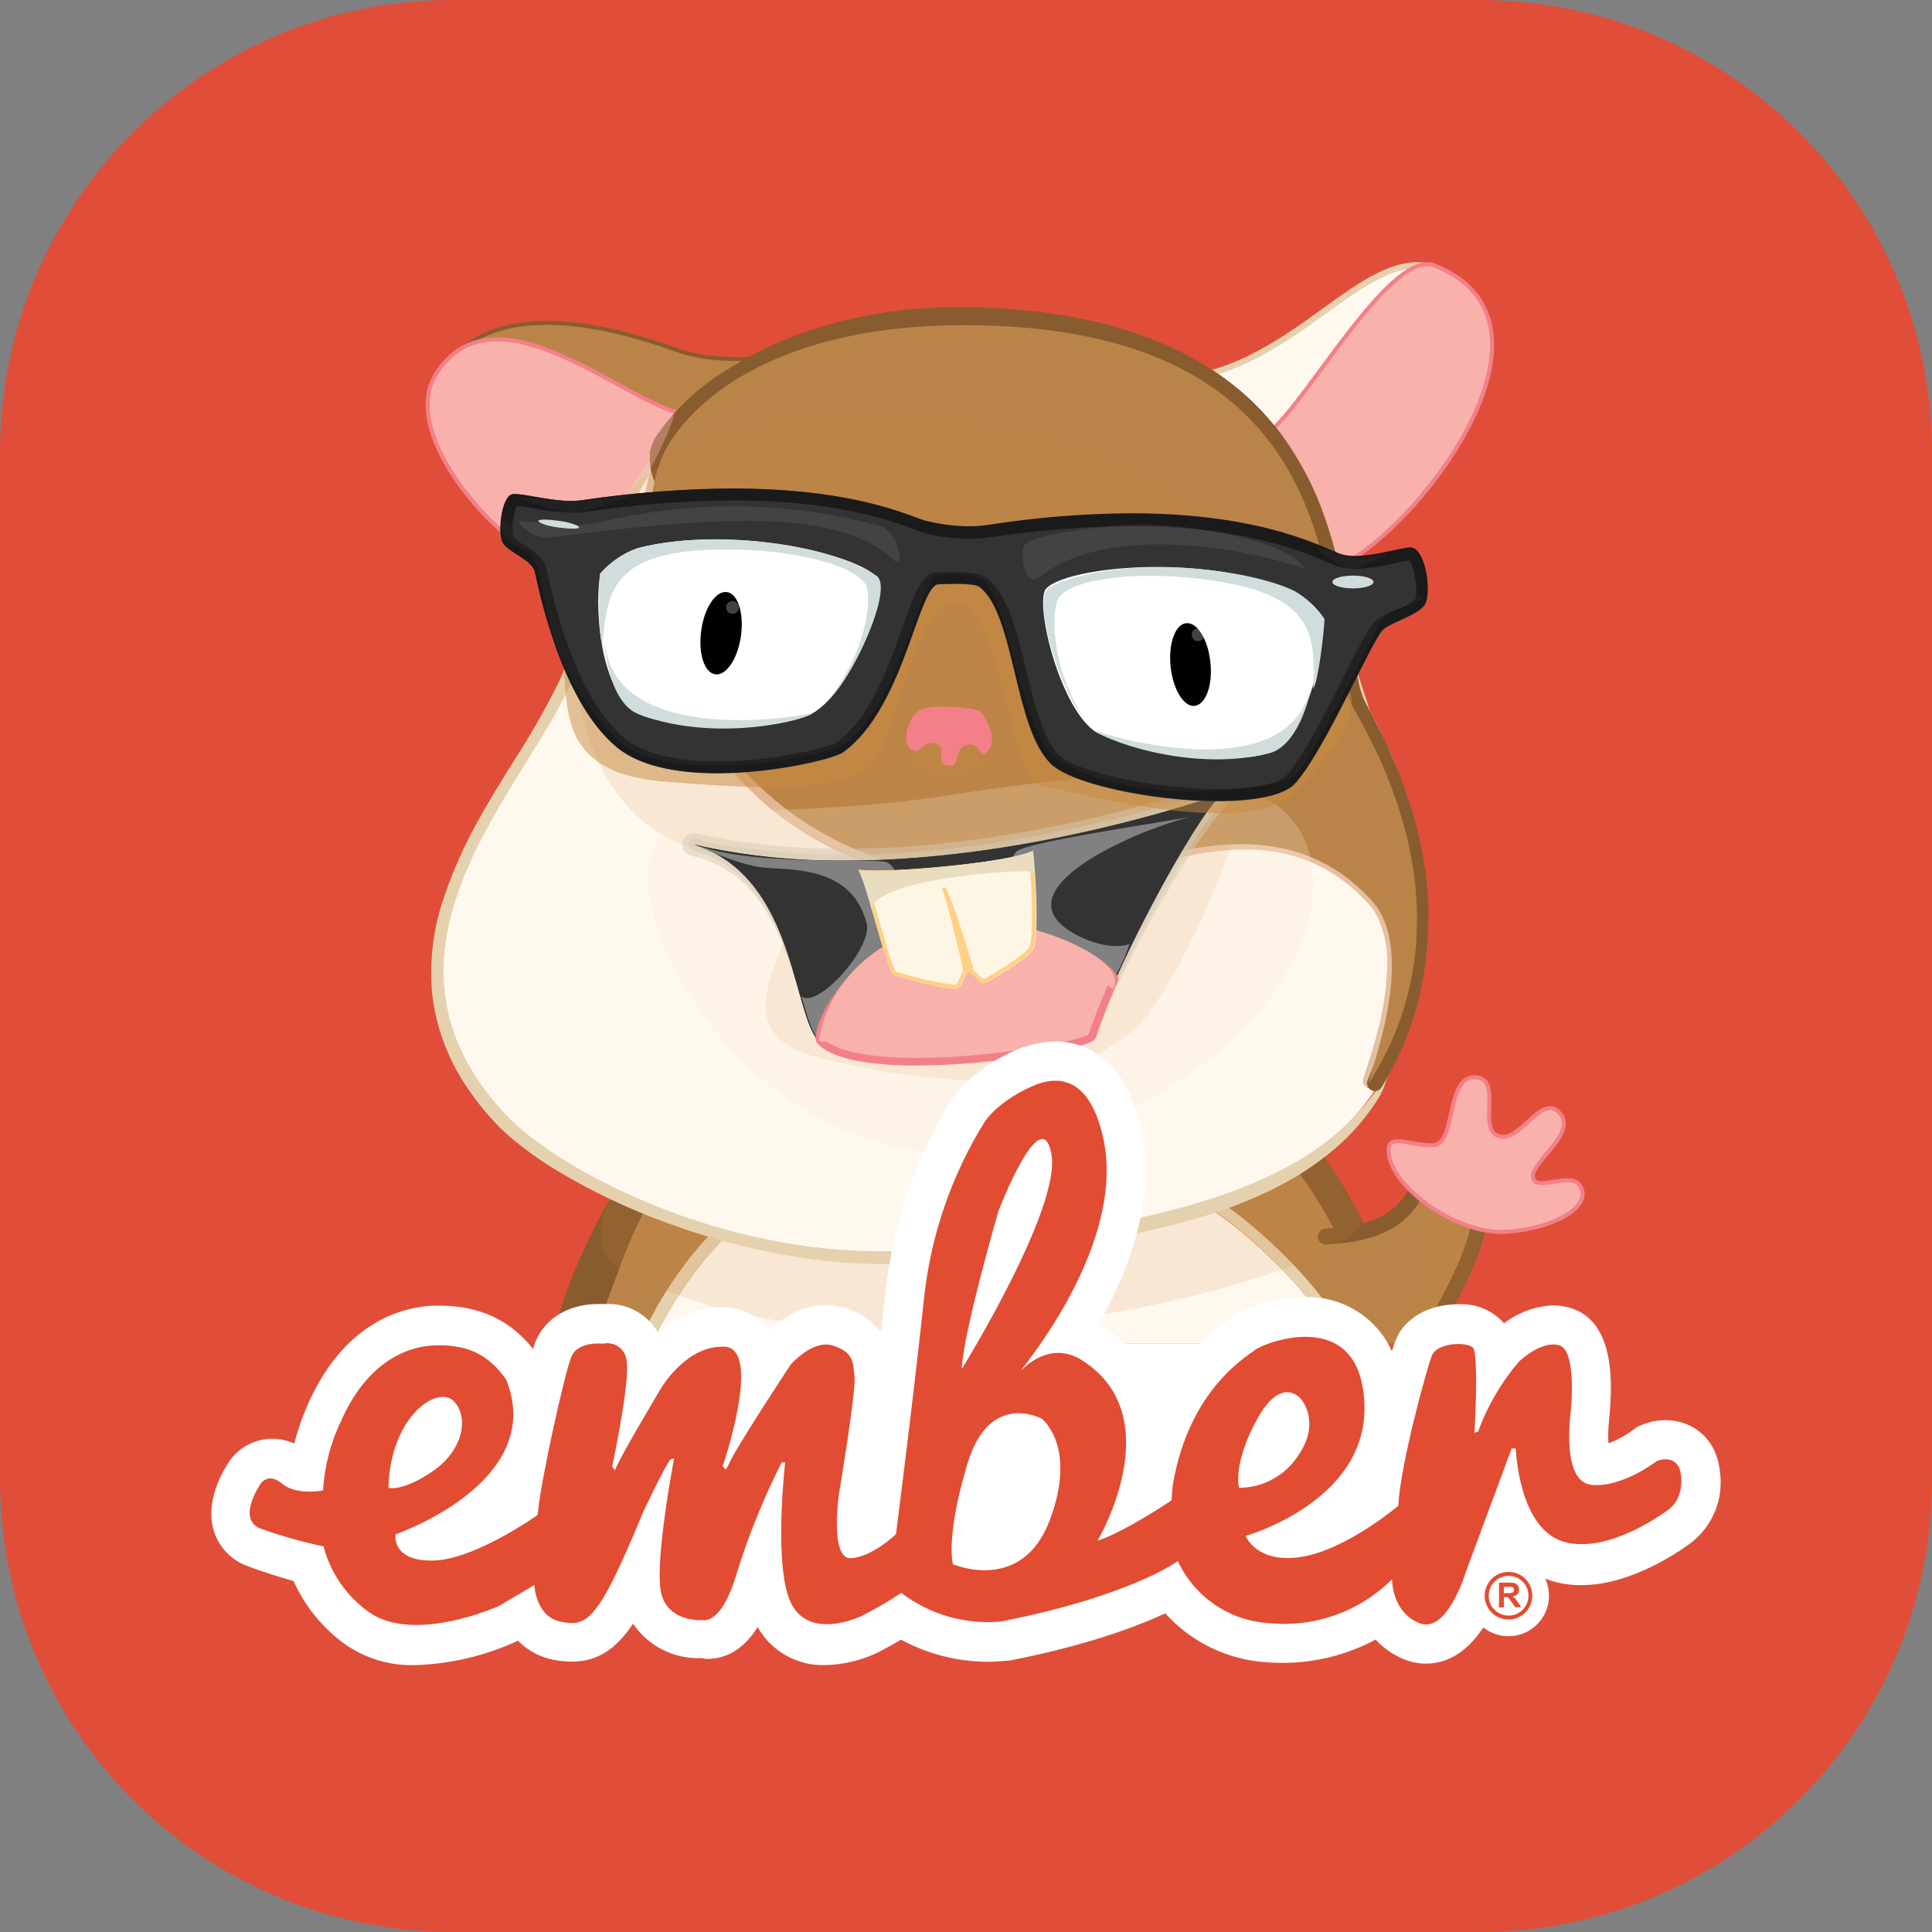 <svg width="256" height="256" viewBox="0 0 256 256" fill="none" xmlns="http://www.w3.org/2000/svg">
<rect x="0" y="0" width="256" height="256" fill="#808080" stroke="none"/>
<g clip-path="url(#clip0_248_4101)">
<path d="M196 0H60C26.863 0 0 26.863 0 60V196C0 229.137 26.863 256 60 256H196C229.137 256 256 229.137 256 196V60C256 26.863 229.137 0 196 0Z" fill="#E04E39"/>
<path d="M167.888 150.487L167.877 150.476L167.866 150.465L167.898 150.497L167.888 150.487Z" fill="white"/>
<path d="M167.888 150.487L167.877 150.476L167.866 150.465L167.898 150.497L167.888 150.487Z" fill="#BA8449"/>
<path d="M142.795 178.046H161.311V194.711H142.795V178.046Z" fill="white"/>
<path d="M170.829 153.706C170.112 152.789 169.342 151.913 168.523 151.085L167.94 150.53L167.792 150.475C167.321 150.324 166.838 150.215 166.347 150.15C163.98 149.85 161.597 149.699 159.21 149.697C154.321 149.632 149.387 149.789 144.462 150.021C134.601 150.502 124.732 151.298 114.909 152.372C110.001 152.909 105.104 153.521 100.253 154.289C97.836 154.669 95.42 155.085 93.059 155.603C91.883 155.854 90.716 156.131 89.615 156.464C89.094 156.616 88.582 156.791 88.078 156.992C87.875 157.073 87.677 157.165 87.486 157.27L87.393 157.326C86.817 158.107 86.276 158.913 85.773 159.742C85.264 160.575 84.791 161.52 84.347 162.455C83.468 164.306 82.708 166.269 81.977 168.251C81.246 170.232 80.532 172.241 79.746 174.241C79.366 175.241 78.968 175.935 78.551 176.935C78.357 177.408 78.153 178.046 77.95 178.046H84.606C88.208 169.713 94.966 161.122 100.642 158.808C102.206 158.168 127.361 155.187 143.989 155.187C150.155 155.187 154.423 155.41 156.682 156.289C163.497 158.918 177.051 171.565 178.449 178.046H182.309C181.477 173.785 180.082 169.653 178.161 165.76C176.211 161.462 173.749 157.415 170.83 153.706H170.829ZM167.888 150.488L167.877 150.476L167.866 150.465L167.898 150.498L167.888 150.488Z" fill="#BA8449"/>
<path d="M181.735 164.455C179.684 159.745 177.083 155.295 173.986 151.197C173.177 150.154 172.309 149.158 171.384 148.216L170.653 147.512L170.514 147.383L170.412 147.299L170.264 147.188C170.13 147.094 169.991 147.008 169.848 146.929C169.624 146.819 169.396 146.72 169.162 146.633C168.455 146.393 167.727 146.219 166.986 146.114C164.434 145.766 161.861 145.584 159.284 145.568C154.247 145.466 149.257 145.568 144.267 145.799C134.307 146.225 124.362 146.95 114.446 147.975C109.483 148.493 104.53 149.077 99.568 149.827C97.086 150.206 94.614 150.623 92.161 151.141C90.911 151.409 89.661 151.697 88.374 152.067C87.707 152.259 87.049 152.481 86.402 152.734C86.028 152.885 85.664 153.058 85.31 153.252C85.088 153.371 84.875 153.504 84.671 153.65C84.373 153.871 84.105 154.129 83.875 154.418C83.16 155.309 82.492 156.236 81.875 157.196C81.246 158.122 80.644 159.14 80.098 160.131C78.912 162.196 77.987 164.205 77.061 166.232C76.135 168.26 75.357 170.297 74.653 172.37C74.304 173.403 73.977 174.444 73.672 175.49C73.516 176.013 73.367 176.537 73.228 177.065L73.015 177.851L72.922 178.25C72.922 178.314 73.052 178.12 73.376 178.305L73.459 178.046H77.987C78.19 178.046 78.394 177.407 78.588 176.935C79.005 175.935 79.403 175.083 79.783 174.092C80.57 172.093 81.273 170.158 82.014 168.176C82.755 166.195 83.504 164.279 84.384 162.418C84.829 161.492 85.31 160.566 85.81 159.724C86.31 158.882 86.847 158.104 87.43 157.316L87.523 157.271C87.714 157.165 87.912 157.073 88.115 156.992C88.617 156.787 89.13 156.611 89.652 156.464C90.754 156.131 91.92 155.854 93.096 155.603C95.457 155.085 97.874 154.678 100.29 154.289C105.141 153.521 110.039 152.909 114.945 152.372C124.769 151.298 134.638 150.521 144.498 150.021C149.424 149.789 154.359 149.633 159.246 149.697C161.633 149.699 164.018 149.851 166.385 150.151C166.875 150.215 167.359 150.324 167.829 150.475L167.978 150.53L168.561 151.085C169.379 151.913 170.148 152.788 170.866 153.706C173.785 157.409 176.247 161.449 178.199 165.742C180.108 169.642 181.491 173.781 182.31 178.046H186.198C185.808 176.194 185.207 173.583 184.476 171.296C183.694 168.966 182.779 166.681 181.735 164.455Z" fill="#895C2F"/>
<path d="M156.126 157.817C154.044 157.011 149.961 156.761 143.989 156.761C127.26 156.761 102.577 159.696 101.225 160.205C96.151 162.307 89.837 170.639 86.319 178.046H176.847C175.458 172.491 162.867 160.455 156.126 157.817Z" fill="#FFF8EF"/>
<path d="M156.682 156.363C154.423 155.437 150.155 155.187 143.989 155.187C127.324 155.187 102.206 158.084 100.641 158.724C94.966 161.048 88.171 169.714 84.606 178.046H86.319C89.809 170.639 96.124 162.353 101.197 160.279C102.549 159.77 127.231 156.761 143.961 156.761C149.933 156.761 154.016 156.937 156.099 157.742C162.839 160.344 175.431 172.49 176.847 178.046H178.421C177.051 171.565 163.497 158.993 156.682 156.363Z" fill="#E5D1AE"/>
<path d="M187.596 157.307C186.67 159.206 181.726 163.982 177.569 162.797C175.393 162.177 175.791 173.417 180.8 178.046H189.892C192.391 174.343 196.308 162.159 196.752 160.9C197.271 159.427 188.54 155.409 187.596 157.307Z" fill="#BA8449"/>
<path d="M197.224 159.899C197.113 157.391 195.549 155.761 192.928 155.168C190.818 154.696 187.984 155.168 187.281 156.492C185.893 159.121 184.161 162.427 175.606 162.797C175.33 162.813 175.07 162.939 174.885 163.145C174.7 163.351 174.603 163.622 174.615 163.899C174.628 164.173 174.747 164.432 174.948 164.619C175.149 164.806 175.415 164.907 175.689 164.899C184.623 164.51 187.216 161.094 189.077 157.594C190.424 157.058 191.925 157.058 193.271 157.594C193.803 157.729 194.276 158.038 194.612 158.473C194.947 158.908 195.127 159.443 195.123 159.991C195.346 164.852 190.29 173.416 187.513 178.045H190.012C193.104 172.491 197.418 164.899 197.224 159.899Z" fill="#895C2F"/>
<g style="mix-blend-mode:multiply" opacity="0.15">
<path d="M179.643 178.907C185.198 177.611 190.096 172.084 190.53 164.093C190.614 162.621 187.596 159.779 187.596 159.002C187.596 158.224 196.928 159.168 197.354 161.334C197.78 163.501 191.568 176.713 189.494 178.87C187.419 181.027 176.412 179.666 179.643 178.907Z" fill="#C7893E"/>
</g>
<path d="M184.05 151.956C183.356 156.752 192.789 163.473 199.169 163.232C204.529 163.057 210.492 160.557 209.621 157.621C208.751 154.687 203.575 158.141 203.14 156.067C202.705 153.992 209.196 150.188 206.603 147.419C204.205 144.873 201.418 151.484 198.567 150.53C195.715 149.576 199.123 143.123 195.632 142.753C191.484 142.328 193.04 151.567 189.929 151.743C187.679 151.9 184.272 150.373 184.05 151.956Z" fill="#F8B1AB" stroke="#F38089" stroke-width="0.531"/>
<g style="mix-blend-mode:multiply" opacity="0.5">
<path d="M186.698 151.928C187.725 152.687 191.327 153.724 191.956 152.381C192.586 151.039 193.077 148.428 192.651 148.04C192.363 149.271 191.965 151.613 190.595 152.132C189.549 152.539 187.419 152.048 186.698 151.928ZM196.817 146.744C196.632 147.605 195.975 151.65 198.03 152.215C199.881 152.705 201.16 151.604 202.558 149.298C201.807 150.03 199.863 151.706 198.308 151.049C196.752 150.391 196.697 148.817 196.817 146.744Z" fill="#F8B1AB"/>
</g>
<g style="mix-blend-mode:multiply" opacity="0.25">
<path d="M187.698 157.678C198.326 152.493 200.493 160.937 199.975 162.668C195.826 163.399 188.346 159.057 187.698 157.678Z" fill="#F8B1AB"/>
</g>
<g style="mix-blend-mode:multiply" opacity="0.5">
<path d="M203.187 154.335C201.335 156.381 202.26 158.038 203.428 158.214C204.955 158.501 206.816 157.001 206.575 156.982C206.159 156.982 203.289 157.964 202.733 156.53C202.317 155.446 202.974 154.825 203.187 154.335Z" fill="#F8B1AB"/>
</g>
<g style="mix-blend-mode:multiply" opacity="0.15">
<path d="M81.931 167.936C116.01 187.508 183.772 167.649 180.162 161.196C175.412 152.734 173.514 147.309 163.08 147.873C152.646 148.438 85.838 153.706 83.116 155.78C80.394 157.853 77.469 165.372 81.931 167.936Z" fill="#C7893E"/>
</g>
<path d="M156.275 50.216C171.57 48.79 180.513 32.94 189.836 35.403C183.615 39.291 177.393 47.105 168.718 59.937C166.672 62.946 152.109 50.605 156.275 50.216Z" fill="#FFF8EF" stroke="#E5D1AE" stroke-width="0.797" stroke-linecap="round" stroke-linejoin="round"/>
<path d="M60.627 46.717C67.543 40.328 79.894 42.819 89.92 46.457C95.624 48.531 103.012 46.846 103.53 48.013C104.752 50.79 97.373 56.345 91.282 56.243C85.189 56.141 75.144 44.772 60.627 46.717Z" fill="#BA8449" stroke="#895C2F" stroke-width="0.531" stroke-linecap="round" stroke-linejoin="round"/>
<path d="M166.773 57.734C170.274 58.771 183.615 32.588 190.095 35.181C210.714 43.43 183.874 74.992 175.282 75.621C166.69 76.251 164.765 57.142 166.774 57.734H166.773ZM92.254 54.623C86.55 57.086 66.33 35.958 57.775 49.568C52.147 58.53 69.182 76.658 81.366 78.602C93.55 80.546 95.263 53.327 92.254 54.623Z" fill="#F8B1AB" stroke="#F38089" stroke-width="0.531"/>
<g style="mix-blend-mode:multiply">
<path d="M182.67 40.236C181.541 43.819 172.347 53.114 173.643 61.104C174.115 64.039 177.264 72.806 178.606 72.464C179.949 72.121 183.318 70.047 183.012 70.52C181.053 72.241 178.926 73.761 176.661 75.056C175.069 74.195 168.06 58.067 169.06 57.169C172.042 54.494 181.375 40.411 182.67 40.236ZM58.081 50.086C64.303 46.281 75.672 47.883 82.319 54.364C84.671 56.669 85.338 64.548 80.023 69.871C77.922 72.001 92.55 62.317 92.596 59.539C92.642 56.762 91.67 55.938 89.485 55.132C81.458 52.133 73.015 45.337 65.682 45.485C64.12 45.502 62.59 45.939 61.253 46.748C59.916 47.557 58.821 48.71 58.081 50.086Z" fill="#F8B1AB"/>
</g>
<g style="mix-blend-mode:multiply" opacity="0.25">
<path d="M185.17 38.245C199.363 46.087 176.495 57.947 178.17 72.723C175.199 72.399 167.866 58.104 169.69 56.845C172.218 55.077 182.79 37.569 185.17 38.245Z" fill="#F8B1AB"/>
</g>
<path d="M78.625 86.935L78.551 87.213C78.551 87.398 78.44 87.676 78.301 88.138C77.951 89.285 77.517 90.405 77.005 91.49C75.069 95.347 72.905 99.084 70.524 102.683C69.062 104.979 67.506 107.572 65.951 110.46C64.28 113.51 62.903 116.713 61.84 120.024C60.656 123.687 60.252 127.556 60.655 131.384C61.2 135.587 62.823 139.577 65.367 142.966C66.025 143.892 66.729 144.753 67.497 145.614C68.24 146.471 69.045 147.272 69.904 148.012C71.741 149.542 73.701 150.917 75.765 152.123C80.172 154.755 84.823 156.956 89.652 158.696C94.759 160.571 100.028 161.971 105.391 162.881C110.955 163.86 116.614 164.17 122.25 163.806C133.916 162.881 146.044 161.714 157.83 158.576C163.691 157.002 169.514 154.974 174.68 151.697C177.272 150.052 179.576 147.994 181.503 145.604C181.986 145.003 182.43 144.355 182.948 143.754C183.489 143.179 183.937 142.523 184.273 141.809C184.939 140.387 185.481 138.909 185.893 137.393C187.476 131.283 187.18 124.894 186.161 118.774C185.05 112.682 183.465 106.686 181.42 100.841C179.457 95.008 177.171 89.333 174.939 83.741C174.357 82.324 173.773 81.019 173.199 79.519C172.916 78.774 172.674 78.013 172.477 77.242C172.264 76.482 172.088 75.732 171.921 74.992C171.246 72.029 170.745 69.159 169.903 66.446C169.128 63.782 167.978 61.241 166.487 58.901C165.009 56.637 163.159 54.639 161.015 52.994C156.68 49.824 151.738 47.58 146.498 46.402C141.455 45.2 136.315 44.456 131.139 44.18C126.291 43.791 121.419 43.816 116.575 44.254C112.141 44.673 107.801 45.788 103.716 47.559C96.763 50.623 91.037 55.926 87.448 62.623C86.059 65.251 84.876 67.985 83.912 70.798C83.06 73.353 82.384 75.649 81.866 77.677C81.606 78.686 81.375 79.621 81.209 80.454C80.948 81.217 80.638 81.962 80.282 82.685C79.776 83.68 79.343 84.71 78.987 85.768C78.746 86.481 78.662 86.861 78.662 86.861L78.625 86.935ZM75.542 86.194C75.876 84.672 76.065 83.122 76.107 81.565C76.182 80.718 76.308 79.877 76.487 79.046C76.652 78.6 76.844 78.165 77.061 77.741L77.635 76.26C78.558 73.927 79.603 71.643 80.764 69.418C83.906 63.418 88.013 57.976 92.92 53.309C95.943 50.477 99.416 48.168 103.197 46.476C107.385 44.628 111.825 43.414 116.372 42.874C121.286 42.292 126.24 42.109 131.185 42.328C136.494 42.442 141.782 43.025 146.989 44.069C152.34 45.245 157.895 47.096 162.728 50.652C165.169 52.442 167.288 54.633 168.996 57.132C170.677 59.705 171.965 62.513 172.82 65.465C173.651 68.391 174.331 71.357 174.856 74.353C175.014 75.075 175.161 75.788 175.348 76.482C175.507 77.168 175.711 77.842 175.958 78.501C176.487 79.907 177.021 81.311 177.56 82.713C179.714 88.41 181.637 94.274 183.327 100.304C185.062 106.328 186.301 112.484 187.031 118.709C187.4 121.843 187.524 125 187.401 128.153C187.303 131.289 186.809 134.4 185.929 137.411C185.501 138.927 184.941 140.402 184.254 141.819C184.087 142.169 183.939 142.531 183.781 142.901C183.624 143.272 183.54 143.66 183.383 144.031C183.245 144.407 183.078 144.772 182.883 145.123L182.253 146.141C180.473 148.823 178.265 151.194 175.717 153.159C174.451 154.146 173.128 155.058 171.755 155.891C170.366 156.696 168.978 157.446 167.506 158.122C164.629 159.446 161.658 160.554 158.617 161.436C152.649 163.118 146.574 164.396 140.434 165.261C134.397 166.186 128.398 166.797 122.501 167.279C116.581 167.724 110.63 167.438 104.78 166.427C99.208 165.476 93.735 164.016 88.43 162.066C83.387 160.238 78.529 157.935 73.922 155.187C71.694 153.857 69.579 152.346 67.599 150.669C66.606 149.813 65.677 148.885 64.821 147.891C63.998 146.953 63.222 145.973 62.498 144.956C59.644 141.081 57.842 136.533 57.266 131.754C56.871 127.458 57.385 123.127 58.776 119.042C59.947 115.555 61.438 112.183 63.229 108.97C64.849 106.016 66.488 103.415 67.932 101.063C70.219 97.553 72.297 93.911 74.154 90.156C74.596 89.209 74.97 88.231 75.274 87.231C75.356 86.976 75.424 86.716 75.478 86.453L75.552 86.176L75.542 86.194Z" fill="#E5D1AE"/>
<path d="M77.061 86.546C73.774 101.063 45.092 124.042 66.877 147.548C74.283 155.548 98.355 167.797 122.519 165.519C185.281 159.593 201.141 144.437 174.699 79.463C170.403 68.9 175.218 44.559 129.083 43.18C109.724 42.597 86.43 45.254 77.061 86.546Z" fill="#FFF8EF"/>
<path d="M89.541 59.113L89.411 59.326C89.285 59.523 89.171 59.727 89.069 59.937C88.662 60.722 88.33 61.543 88.078 62.39C87.157 65.762 86.844 69.27 87.152 72.751C87.527 78.225 88.856 83.593 91.078 88.61C93.9 95.141 98.246 100.9 103.752 105.405C106.888 107.966 110.369 110.07 114.094 111.654C118.098 113.331 122.302 114.486 126.602 115.089C131.182 115.717 135.815 115.857 140.424 115.506C141.6 115.432 142.795 115.302 143.979 115.172H144.405L144.841 115.098C145.11 115.042 145.368 114.996 145.665 114.923C146.229 114.784 146.813 114.617 147.396 114.45C149.739 113.784 152.127 113.052 154.59 112.497C159.497 111.395 164.774 110.84 169.921 111.969C172.502 112.547 174.965 113.558 177.208 114.959C177.768 115.284 178.312 115.637 178.837 116.015L179.625 116.635L180.365 117.293C180.874 117.728 181.291 118.218 181.791 118.699C182.028 118.936 182.253 119.183 182.466 119.441C182.689 119.709 182.897 119.99 183.087 120.283C184.451 122.665 185.121 125.382 185.022 128.125C185.002 130.813 184.691 133.492 184.096 136.115C183.81 137.427 183.486 138.729 183.124 140.022L182.605 141.938L182.337 142.864L182.235 143.309V143.365C182.04 143.225 182.689 143.735 181.773 142.633C180.476 142.633 181.115 142.855 180.93 142.789V142.735C182.265 140.513 183.385 138.169 184.272 135.735C186.012 130.855 186.758 125.677 186.466 120.506C186.154 115.387 185.035 110.35 183.152 105.581C182.252 103.204 181.208 100.885 180.022 98.637C179.438 97.511 178.82 96.403 178.17 95.313C177.788 94.685 177.461 94.025 177.189 93.341C176.935 92.67 176.725 91.984 176.559 91.286C175.94 88.61 175.634 86.092 175.236 83.593C174.838 81.092 174.477 78.667 173.958 76.287C173.029 71.664 171.392 67.211 169.107 63.085C166.925 59.217 163.954 55.85 160.386 53.206C156.917 50.703 153.065 48.777 148.98 47.503C145.114 46.284 141.139 45.447 137.11 45.004C133.374 44.578 129.613 44.39 125.852 44.439C122.469 44.463 119.091 44.719 115.742 45.207C110.303 45.926 105.021 47.547 100.114 50.003C96.996 51.588 94.177 53.703 91.782 56.252C91.16 56.926 90.573 57.63 90.023 58.364L89.495 59.141L89.541 59.113ZM87.986 58.188L88.55 57.345C89.124 56.54 89.743 55.767 90.402 55.031C92.915 52.283 95.885 49.99 99.179 48.253C104.243 45.587 109.71 43.77 115.362 42.874C118.818 42.286 122.311 41.942 125.815 41.846C129.685 41.716 133.56 41.831 137.415 42.189C141.65 42.557 145.836 43.344 149.914 44.541C154.36 45.828 158.561 47.843 162.348 50.503C166.365 53.379 169.734 57.066 172.236 61.326C174.733 65.768 176.511 70.577 177.504 75.575C178.05 78.074 178.43 80.602 178.828 83.12C179.226 85.638 179.476 88.184 180.004 90.527C180.126 91.082 180.281 91.629 180.467 92.165C180.67 92.681 180.914 93.18 181.198 93.656C181.837 94.804 182.466 95.971 183.05 97.165C184.23 99.569 185.263 102.043 186.142 104.572C187.96 109.696 188.938 115.079 189.04 120.515C189.135 125.993 188.125 131.435 186.068 136.513C185.033 139.041 183.749 141.46 182.235 143.735C182.201 143.788 182.164 143.841 182.124 143.892C181.883 143.892 182.476 144.179 181.106 144.188C180.124 143.021 180.81 143.428 180.615 143.215V143.03C180.657 142.852 180.706 142.677 180.763 142.503L181.078 141.577L181.671 139.726C182.06 138.475 182.409 137.212 182.717 135.939C183.35 133.417 183.716 130.835 183.809 128.236C183.968 125.698 183.417 123.165 182.217 120.922C182.055 120.665 181.881 120.414 181.698 120.172C181.498 119.924 181.285 119.686 181.059 119.459C180.612 119.002 180.155 118.554 179.689 118.117L178.977 117.478L178.227 116.895C177.735 116.487 177.189 116.154 176.671 115.792C174.533 114.435 172.159 113.492 169.671 113.015C164.718 112.043 159.654 112.775 154.923 114.024C152.535 114.626 150.21 115.404 147.859 116.144C147.276 116.329 146.683 116.515 146.072 116.681C145.776 116.764 145.443 116.839 145.146 116.913L144.693 116.996H144.211C142.989 117.145 141.786 117.301 140.573 117.395C135.827 117.838 131.047 117.777 126.315 117.209C121.797 116.658 117.373 115.496 113.168 113.756C109.233 112.129 105.55 109.946 102.234 107.275C96.492 102.475 91.987 96.366 89.097 89.462C86.834 84.201 85.499 78.588 85.153 72.871C84.886 69.153 85.281 65.416 86.319 61.835C86.624 60.876 87.014 59.947 87.486 59.058C87.652 58.724 87.782 58.558 87.865 58.41L87.995 58.197L87.986 58.188Z" fill="#E5BFA1"/>
<path d="M91.458 60.215L91.207 60.715L91.142 60.836V61.067C91.184 61.446 91.297 61.814 91.476 62.15C92.091 63.203 92.855 64.16 93.744 64.993C95.799 66.908 98.017 68.64 100.373 70.168C105.197 73.325 110.391 76.204 115.52 78.982C125.917 84.481 136.601 89.546 147.248 94.721C152.571 97.304 157.895 99.906 163.182 102.609C165.829 103.97 168.459 105.386 171.06 106.803C173.662 108.219 176.254 109.757 178.773 111.432C180.032 112.274 181.272 113.154 182.475 114.127C183.069 114.626 183.661 115.145 184.226 115.7L184.652 116.145L184.855 116.367L184.911 116.423L184.994 116.534L185.077 116.645L185.744 117.571L186.078 118.015C186.189 118.181 186.3 118.385 186.401 118.561L187.031 119.69C187.205 120.065 187.359 120.448 187.494 120.839C187.654 121.214 187.784 121.6 187.883 121.996C188.099 122.778 188.247 123.577 188.327 124.385C188.327 124.783 188.429 125.181 188.429 125.579V126.773C188.262 129.859 187.613 132.898 186.503 135.782C185.494 138.633 184.235 141.337 183.097 144.04L181.245 143.114C183.054 139.999 184.418 136.645 185.3 133.152C186.173 129.666 186.575 126.079 186.494 122.486C186.447 121.561 186.494 120.7 186.383 119.802L186.096 117.126C186.003 116.2 185.782 115.358 185.633 114.479C185.486 113.592 185.291 112.715 185.05 111.849L184.337 109.247C184.133 108.322 183.744 107.544 183.467 106.692L182.541 104.146L181.42 101.683C181.032 100.868 180.708 100.026 180.272 99.23L178.967 96.85L178.31 95.665L177.976 94.999L177.763 94.591L177.606 94.277C177.505 94.054 177.402 93.888 177.3 93.629L176.995 92.814L176.856 92.406L176.754 92.046L176.559 91.323C175.634 87.5 175.263 83.916 174.56 80.297C173.935 76.76 173.005 73.285 171.783 69.909C170.572 66.606 168.905 63.49 166.829 60.65C164.761 57.858 162.238 55.432 159.367 53.475C156.466 51.508 153.306 49.95 149.979 48.846C149.152 48.541 148.308 48.281 147.452 48.069C146.591 47.846 145.748 47.596 144.878 47.393C143.128 47.069 141.406 46.661 139.619 46.467C138.693 46.355 137.85 46.207 136.962 46.124L134.277 45.93L132.935 45.828H131.583L128.907 45.782H126.222C125.297 45.782 124.371 45.782 123.51 45.893L120.908 46.115L118.279 46.476C114.788 47.021 111.356 47.895 108.03 49.087C104.728 50.227 101.573 51.756 98.633 53.642L97.549 54.355L96.503 55.16C95.799 55.66 95.179 56.234 94.54 56.781C93.33 57.878 92.255 59.115 91.337 60.465L91.458 60.215ZM87.032 57.688C89.348 54.348 92.318 51.513 95.762 49.355C99.034 47.209 102.549 45.459 106.233 44.143C109.89 42.865 113.66 41.935 117.492 41.365L120.362 41.004L123.288 40.791C124.287 40.699 125.139 40.717 126.12 40.699H128.982L131.832 40.819L133.249 40.884L134.675 41.023L137.517 41.291C138.444 41.403 139.369 41.569 140.351 41.708C142.202 41.948 144.119 42.43 145.998 42.819C146.924 43.06 147.849 43.346 148.776 43.606C149.701 43.865 150.627 44.189 151.553 44.532C155.244 45.825 158.737 47.626 161.931 49.883C165.156 52.175 167.973 54.991 170.264 58.215C172.502 61.405 174.282 64.892 175.551 68.575C176.801 72.19 177.73 75.908 178.328 79.685C178.977 83.389 179.319 87.092 180.06 90.536L180.207 91.147L180.291 91.453L180.375 91.703L180.522 92.203C180.578 92.379 180.708 92.61 180.8 92.814L180.949 93.129C180.949 93.129 180.855 92.953 180.949 93.064V93.138L181.032 93.295L181.365 93.925L182.013 95.184L183.327 97.702C183.762 98.535 184.096 99.433 184.476 100.294L185.595 102.905L186.522 105.599C186.799 106.526 187.179 107.377 187.383 108.312L188.068 111.089C188.302 112.004 188.481 112.931 188.604 113.867C188.744 114.793 188.947 115.719 189.021 116.645L189.244 119.496C189.345 120.422 189.244 121.403 189.244 122.357C189.213 126.172 188.68 129.967 187.66 133.643C186.626 137.309 185.083 140.811 183.078 144.049C182.946 144.279 182.731 144.45 182.478 144.527C182.225 144.604 181.951 144.58 181.715 144.461C181.477 144.343 181.295 144.138 181.204 143.89C181.113 143.641 181.121 143.367 181.226 143.123C182.319 140.346 183.485 137.651 184.374 134.902C185.332 132.224 185.864 129.413 185.948 126.569C186.042 123.891 185.222 121.259 183.624 119.108L182.93 118.247L182.846 118.136C182.781 118.061 182.911 118.209 182.846 118.191L182.799 118.145L182.624 117.968L182.272 117.617C181.771 117.142 181.246 116.695 180.699 116.274C179.578 115.413 178.374 114.617 177.162 113.84C172.151 110.806 166.99 108.024 161.7 105.506C156.405 102.924 151.053 100.443 145.683 97.961C134.934 93.055 124.13 88.24 113.502 82.842C108.187 80.148 102.91 77.362 97.763 74.103C96.484 73.279 95.216 72.427 93.976 71.51C92.696 70.587 91.477 69.582 90.328 68.501C89.031 67.333 87.922 65.971 87.041 64.465C86.522 63.499 86.207 62.437 86.115 61.345C86.085 61.037 86.085 60.727 86.115 60.419C86.107 60.259 86.107 60.098 86.115 59.938C86.115 59.752 86.199 59.558 86.254 59.373C86.31 59.188 86.365 58.993 86.43 58.817L86.523 58.568L86.588 58.447L86.838 57.947L87.032 57.688Z" fill="#895C2F"/>
<path d="M88.754 58.613C80.181 71.862 90.439 122.893 144.35 116.015C150.063 115.293 169.023 105.182 181.801 119.385C188.8 127.162 179.356 146.919 181.801 142.845C184.522 138.309 195.021 120.811 179.338 93.85C174.273 85.249 182.606 43.559 128.584 43.087C107.826 42.874 94.457 49.827 88.754 58.613Z" fill="#BA8449"/>
<g style="mix-blend-mode:multiply" opacity="0.15">
<path d="M87.245 61.835C102.799 51.818 149.803 52.503 164.829 76.528C174.828 92.49 156.497 131.819 149.803 136.837C143.109 141.855 133.675 146.197 109.02 140.291C88.171 135.272 119.649 115.82 95.059 112.988C72.598 110.395 70.385 72.732 87.245 61.835Z" fill="#C7893E"/>
</g>
<g style="mix-blend-mode:multiply" opacity="0.25">
<path d="M130.759 100.544C130.759 101.739 128.481 102.701 125.667 102.701C122.853 102.701 120.565 101.776 120.565 100.544C120.565 99.313 122.825 98.424 125.649 98.424C128.472 98.424 130.759 99.35 130.759 100.544Z" fill="#C7893E"/>
</g>
<path d="M121.797 94.147C122.964 93.369 129.204 93.628 129.963 94.406C130.722 95.184 132.49 98.489 130.481 99.85C129.796 100.322 129.741 98.368 128.213 98.683C126.361 99.072 127.287 101.516 125.88 101.461C123.612 101.396 125.796 98.832 123.806 98.48C122.315 98.22 121.954 99.628 121.343 99.516C119.139 99.137 120.167 95.239 121.797 94.147Z" fill="#F38089"/>
<path d="M125.204 94.203C126.708 94.111 128.217 94.306 129.648 94.776C130.465 95.732 130.92 96.945 130.936 98.202C130.924 98.42 130.867 98.633 130.767 98.828C130.669 99.022 130.53 99.194 130.361 99.332L130.24 99.183C130.078 98.881 129.84 98.626 129.549 98.442C129.259 98.259 128.926 98.154 128.583 98.137C128.442 98.119 128.299 98.119 128.157 98.137C127.681 98.274 127.258 98.553 126.946 98.937C126.632 99.321 126.445 99.791 126.408 100.285C126.222 100.998 126.157 101.156 125.944 101.156C125.306 101.156 125.287 100.887 125.306 100.109C125.324 99.332 125.306 98.258 123.945 97.998C123.799 97.961 123.65 97.936 123.501 97.924C122.827 97.941 122.19 98.236 121.741 98.739L121.482 98.98C121.277 98.949 121.087 98.851 120.945 98.7C120.801 98.548 120.714 98.354 120.695 98.147C120.624 97.473 120.717 96.793 120.967 96.164C121.217 95.535 121.616 94.976 122.13 94.536C123.12 94.209 124.164 94.08 125.204 94.156V94.203ZM125.204 93.638C124.064 93.553 122.918 93.711 121.843 94.101C120.213 95.193 119.186 99.091 121.389 99.48H121.464C122.01 99.48 122.389 98.406 123.501 98.406C123.612 98.406 123.732 98.276 123.852 98.304C125.843 98.647 123.657 101.146 125.926 101.146C127.324 101.146 126.361 98.878 128.222 98.498C128.329 98.484 128.438 98.484 128.546 98.498C129.62 98.498 129.824 99.804 130.287 99.804C130.353 99.824 130.424 99.824 130.491 99.804C132.5 98.443 130.749 95.175 129.973 94.369C129.518 93.915 127.194 93.647 125.167 93.647L125.204 93.638Z" fill="#F38089"/>
<g style="mix-blend-mode:multiply" opacity="0.25">
<path d="M173.82 114.654C176.115 129.643 157.404 148.521 132.213 152.381C107.021 156.242 88.374 133.68 86.069 118.691C83.763 103.702 99.281 109.423 124.436 105.553C149.59 101.684 171.495 99.665 173.82 114.654Z" fill="#F6E8D0"/>
</g>
<path opacity="0.5" d="M108.076 137.42C108.535 138.049 109.152 138.547 109.863 138.865C110.559 139.201 111.287 139.466 112.038 139.652C113.558 140.027 115.106 140.271 116.668 140.383C119.749 140.622 122.843 140.641 125.926 140.438C129.027 140.253 132.111 139.92 135.184 139.457C136.712 139.217 138.24 138.957 139.749 138.615C141.249 138.315 142.716 137.868 144.128 137.282C144.424 137.143 144.804 136.883 144.785 136.79L145.072 135.671C145.295 134.921 145.554 134.152 145.813 133.412C146.359 131.949 146.943 130.505 147.544 129.06C148.748 126.181 150.063 123.357 151.414 120.542C152.081 119.135 152.784 117.765 153.488 116.339C154.192 114.914 154.923 113.561 155.655 112.182C156.394 110.789 157.174 109.417 157.997 108.071C158.423 107.396 158.83 106.72 159.303 106.034L160.043 105.026C160.339 104.674 160.672 104.322 160.968 103.979L162.468 106.646C159.617 107.571 156.765 108.497 153.886 109.294C152.451 109.71 150.998 110.072 149.553 110.45C148.109 110.831 146.646 111.155 145.193 111.506C143.739 111.858 142.276 112.136 140.814 112.432C139.35 112.728 137.869 112.988 136.406 113.265C134.944 113.543 133.453 113.738 131.972 113.987C130.491 114.237 129.009 114.404 127.527 114.58C126.046 114.756 124.556 114.941 123.056 115.052C121.556 115.163 120.075 115.339 118.575 115.385L114.094 115.571H109.585C108.085 115.571 106.576 115.432 105.076 115.358L102.827 115.219L100.577 114.95L98.355 114.654L97.234 114.515L96.114 114.209L91.661 113.284L92.494 110.386L94.374 111.386L94.837 111.664L95.272 111.978L96.142 112.608C96.431 112.805 96.71 113.018 96.975 113.246L97.744 113.96L98.503 114.673C98.744 114.933 98.948 115.209 99.17 115.469C99.626 115.98 100.047 116.521 100.429 117.089C100.815 117.638 101.174 118.206 101.503 118.793C101.799 119.404 102.16 119.969 102.428 120.579C102.697 121.19 102.984 121.793 103.233 122.431L103.919 124.283L104.53 126.134C104.909 127.392 105.26 128.657 105.585 129.93C105.911 131.202 106.26 132.467 106.632 133.727C106.836 134.356 107.002 134.985 107.252 135.578C107.476 136.214 107.751 136.83 108.076 137.42ZM108.076 137.42C107.736 136.857 107.445 136.265 107.205 135.652C106.938 135.05 106.761 134.411 106.548 133.8L105.41 130.032C105.019 128.788 104.599 127.553 104.151 126.329L103.437 124.478L102.605 122.718C102.299 122.135 101.975 121.579 101.679 121.014C101.382 120.449 100.966 119.931 100.605 119.404C100.237 118.884 99.835 118.389 99.401 117.923C98.996 117.437 98.546 116.991 98.058 116.589C97.818 116.385 97.596 116.163 97.355 115.969L96.503 115.469L95.735 114.959C95.472 114.799 95.196 114.66 94.91 114.543L94.077 114.164L93.725 113.978L93.281 113.849L91.531 113.386C91.143 113.281 90.812 113.029 90.607 112.682C90.403 112.336 90.343 111.924 90.439 111.534C90.535 111.192 90.748 110.894 91.04 110.693C91.333 110.491 91.687 110.399 92.041 110.432L92.374 110.488L96.642 111.293L97.707 111.479L98.79 111.608L100.956 111.877L103.123 112.137L105.298 112.265C106.761 112.33 108.206 112.497 109.668 112.469H114.057L118.436 112.284C119.898 112.284 121.362 112.061 122.825 111.96C124.287 111.858 125.741 111.682 127.194 111.497C128.648 111.311 130.101 111.164 131.555 110.914C133.008 110.663 134.463 110.497 135.897 110.21C137.332 109.923 138.795 109.691 140.23 109.395C141.666 109.099 143.109 108.794 144.535 108.47C145.961 108.146 147.396 107.813 148.822 107.432C150.247 107.053 151.674 106.711 153.081 106.303C155.906 105.516 158.709 104.652 161.487 103.711C161.815 103.595 162.172 103.595 162.501 103.707C162.829 103.82 163.11 104.04 163.298 104.332C163.487 104.624 163.571 104.971 163.538 105.317C163.505 105.662 163.357 105.987 163.116 106.238L162.987 106.377L162.312 106.988L161.598 107.803C161.127 108.349 160.672 108.96 160.209 109.553C159.284 110.784 158.46 112.061 157.617 113.349C156.775 114.635 155.97 115.95 155.182 117.284C154.395 118.616 153.609 119.941 152.859 121.292C151.35 123.996 149.905 126.736 148.563 129.523C147.892 130.907 147.275 132.314 146.711 133.745C146.426 134.453 146.16 135.169 145.914 135.893L145.581 137.003C145.489 137.274 145.301 137.5 145.053 137.642C144.874 137.761 144.686 137.863 144.489 137.948C143.008 138.502 141.476 138.908 139.915 139.161C138.379 139.447 136.835 139.691 135.286 139.892C132.213 140.285 129.124 140.541 126.027 140.66C122.921 140.811 119.806 140.761 116.705 140.513C115.142 140.386 113.594 140.125 112.076 139.735C111.321 139.542 110.589 139.271 109.89 138.929C109.155 138.61 108.518 138.098 108.048 137.448L108.076 137.42Z" fill="#D7CAB2"/>
<path opacity="0.5" d="M108.067 137.429C108.532 138.053 109.147 138.55 109.854 138.874C110.552 139.214 111.284 139.478 112.038 139.661C113.559 140.035 115.107 140.283 116.668 140.402C119.749 140.629 122.842 140.65 125.926 140.466C129.025 140.301 132.114 139.992 135.184 139.541C136.712 139.318 138.249 139.068 139.758 138.744C141.269 138.451 142.749 138.01 144.174 137.429C144.489 137.272 144.887 137.059 144.942 136.837L145.24 135.707C145.462 134.967 145.73 134.217 145.989 133.485C146.543 132.027 147.132 130.582 147.757 129.152C149.008 126.301 150.359 123.505 151.757 120.718C152.442 119.32 153.155 117.941 153.877 116.561C154.598 115.18 155.345 113.813 156.117 112.46C156.876 111.136 157.691 109.757 158.534 108.432C158.969 107.775 159.386 107.108 159.858 106.469L160.589 105.544C160.874 105.213 161.184 104.903 161.515 104.618L162.265 105.951C159.442 106.877 156.599 107.803 153.729 108.581C152.303 108.998 150.849 109.358 149.415 109.738C147.979 110.117 146.526 110.432 145.072 110.784C143.619 111.136 142.165 111.413 140.712 111.71C139.258 112.007 137.786 112.256 136.323 112.534C134.86 112.811 133.389 113.006 131.916 113.246C130.444 113.488 128.972 113.663 127.491 113.849C126.009 114.034 124.537 114.209 123.047 114.311C121.556 114.413 120.075 114.599 118.584 114.645L114.094 114.793H109.613C108.123 114.793 106.632 114.654 105.141 114.58L102.901 114.441L100.669 114.163L98.438 113.895L97.327 113.756L96.225 113.367L91.818 112.312L92.244 110.987L94.096 111.96L94.559 112.22L94.985 112.515L95.846 113.09C96.124 113.284 96.429 113.441 96.688 113.663L97.448 114.339L98.216 115.006C98.447 115.247 98.661 115.515 98.883 115.765C99.365 116.245 99.807 116.761 100.207 117.311C100.608 117.842 100.978 118.396 101.317 118.968C101.632 119.561 101.993 120.116 102.243 120.709C102.493 121.301 102.817 121.904 103.077 122.561L103.799 124.412L104.438 126.264C104.832 127.518 105.199 128.781 105.54 130.05C105.882 131.319 106.233 132.587 106.613 133.837C106.817 134.457 106.983 135.096 107.243 135.689C107.47 136.29 107.746 136.873 108.067 137.429ZM108.067 137.429C107.73 136.865 107.442 136.274 107.205 135.661C106.947 135.059 106.77 134.42 106.557 133.809L105.438 130.032C105.071 128.787 104.67 127.552 104.234 126.329L103.548 124.477L102.753 122.69C102.465 122.098 102.142 121.533 101.827 120.95C101.512 120.366 101.142 119.848 100.799 119.302C100.433 118.767 100.041 118.251 99.623 117.755C99.24 117.247 98.815 116.77 98.355 116.33C98.124 116.108 97.901 115.876 97.66 115.673L96.837 115.089L96.068 114.524C95.804 114.349 95.529 114.191 95.244 114.053L94.402 113.608L93.985 113.386L93.54 113.237L91.754 112.636C91.559 112.571 91.398 112.43 91.306 112.247C91.214 112.062 91.198 111.849 91.263 111.654C91.329 111.495 91.451 111.365 91.607 111.29C91.762 111.216 91.94 111.199 92.106 111.247L92.17 111.377L96.484 112.108L97.568 112.256L98.66 112.358L100.845 112.617L103.03 112.877L105.234 113.006C106.696 113.071 108.159 113.237 109.641 113.21L114.094 113.237L118.51 113.052C119.982 113.052 121.445 112.83 122.917 112.728C124.389 112.626 125.852 112.451 127.314 112.265C128.778 112.08 130.24 111.923 131.694 111.673C133.148 111.423 134.619 111.257 136.064 110.969C137.508 110.682 138.971 110.45 140.415 110.145C141.86 109.84 143.304 109.544 144.739 109.22C146.179 108.896 147.615 108.55 149.044 108.182C150.479 107.812 151.905 107.451 153.321 107.034C156.164 106.256 158.979 105.377 161.765 104.433C161.862 104.399 161.964 104.385 162.066 104.391C162.168 104.397 162.268 104.423 162.36 104.468C162.452 104.513 162.535 104.575 162.603 104.652C162.67 104.728 162.723 104.817 162.756 104.914C162.8 105.051 162.809 105.197 162.777 105.336C162.747 105.477 162.678 105.606 162.579 105.71L162.515 105.766L161.765 106.488L161.043 107.349C160.571 107.933 160.117 108.563 159.672 109.201C158.802 110.46 157.969 111.756 157.155 113.071C156.341 114.387 155.551 115.717 154.784 117.062C154.016 118.403 153.247 119.755 152.516 121.116C151.054 123.893 149.646 126.616 148.341 129.449C147.718 130.863 147.1 132.279 146.489 133.698C146.212 134.42 145.943 135.134 145.701 135.865L145.378 136.985C145.303 137.216 145.14 137.41 144.925 137.522C144.755 137.639 144.575 137.738 144.387 137.819C142.922 138.38 141.406 138.795 139.86 139.058C138.332 139.355 136.795 139.614 135.231 139.817C132.159 140.242 129.069 140.523 125.972 140.66C122.868 140.825 119.756 140.782 116.658 140.531C115.096 140.403 113.547 140.144 112.029 139.753C111.275 139.559 110.543 139.29 109.844 138.947C109.126 138.611 108.509 138.09 108.057 137.438L108.067 137.429Z" fill="#D7CAB2"/>
<path d="M108.057 137.439C112.076 143.66 144.572 139.373 145.091 136.92C146.517 130.569 158.182 108.275 161.941 105.164C155.201 107.498 120.334 118.644 91.957 111.905C104.835 116.015 104.937 132.606 108.057 137.438V137.439Z" fill="#333333"/>
<path d="M157.682 108.182C152.803 115.543 145.313 129.902 143.721 136.161C141.795 137.216 131.685 139.096 121.75 139.096C113.826 139.096 110.16 137.809 109.381 136.596C108.457 134.734 107.76 132.765 107.307 130.736C105.966 125.94 104.132 119.422 99.651 114.857C103.718 115.361 107.811 115.608 111.91 115.598C130.611 115.598 148.85 110.867 157.692 108.191L157.682 108.182ZM161.987 105.173C156.774 107.025 134.749 114.053 111.91 114.053C105.214 114.111 98.534 113.394 92.004 111.914C104.835 116.015 104.937 132.606 108.057 137.439C109.594 139.809 115.279 140.651 121.741 140.651C132.232 140.651 144.785 138.439 145.128 136.948C146.553 130.597 158.219 108.303 161.978 105.192L161.987 105.173Z" fill="#333333"/>
<g style="mix-blend-mode:multiply">
<path d="M106.122 131.995C108.28 133.847 115.621 125.597 114.844 122.403C112.854 114.284 103.873 115.404 100.586 114.886C97.299 114.367 90.948 111.562 93.587 112.386C101.197 114.719 115.705 113.682 117.436 114.237C119.622 114.886 121.14 123.737 118.992 125.727C116.844 127.718 109.242 139.29 108.104 137.309C106.965 135.328 106.687 133.208 106.122 131.995ZM140.508 122.403C142.248 124.097 146.813 126.107 149.664 125.079C149.15 126.68 148.454 128.218 147.591 129.662C127.889 127.931 133.249 114.108 134.712 112.811C136.175 111.515 154.414 108.923 157.96 108.182C152.599 109.358 134.463 116.534 140.508 122.403Z" fill="#818181"/>
</g>
<path d="M121.5 140.697C114.798 140.697 110.391 139.772 108.705 137.92C108.576 137.763 108.549 136.827 109.317 135.077C111.168 130.8 116.955 123.403 126.907 122.801C127.574 122.801 128.241 122.736 128.889 122.736C140.601 122.736 147.655 128.681 147.674 129.745L147.099 131.124C146.47 132.643 145.507 134.939 144.656 137.494C143.823 138.328 132.027 140.697 121.5 140.697Z" fill="#F8B1AB"/>
<path d="M128.908 122.496V123.246C139.092 123.246 146.359 128.273 147.118 129.727C146.989 130.051 146.813 130.449 146.619 130.921C145.999 132.403 145.063 134.624 144.23 137.105C142.572 138.032 131.62 140.18 121.455 140.18C115.094 140.18 110.725 139.253 109.114 137.642C109.039 137.096 109.575 134.939 111.52 132.161C113.261 129.68 118.261 123.829 126.917 123.32C127.565 123.32 128.241 123.255 128.889 123.255V122.218L128.908 122.496ZM128.889 122.218C128.232 122.218 127.555 122.218 126.87 122.283C113.168 123.098 106.836 136.68 108.28 138.235C110.28 140.429 115.529 141.188 121.455 141.188C132.018 141.188 144.748 138.763 145.128 137.633C146.295 134.134 147.637 131.153 148.156 129.857C148.674 128.561 140.748 122.191 128.87 122.191L128.889 122.218Z" fill="#F38089"/>
<g style="mix-blend-mode:multiply">
<path d="M108.539 137.476C107.613 141.725 133.462 121.024 147.424 130.995C150.201 127.125 134.805 120.644 125.815 122.144C118.233 123.422 110.436 128.282 108.539 137.476Z" fill="#F8B1AB"/>
</g>
<path d="M113.76 115.274C115.02 117.607 117.519 128.977 118.557 129.273C119.593 129.569 125.963 131.347 126.889 130.957C127.815 130.569 127.731 128.365 128.741 129.013C129.518 129.532 129.907 130.569 130.685 130.18C132.074 129.486 136.239 126.94 136.907 125.773C137.573 124.606 137.425 118.126 136.907 112.941C134.11 114.108 118.427 115.792 113.76 115.274Z" fill="#FEF6E4"/>
<path d="M136.379 113.645C136.869 118.969 136.878 124.625 136.379 125.523C135.879 126.422 132.074 128.866 130.38 129.717C130.346 129.722 130.311 129.722 130.278 129.717C130.157 129.717 129.926 129.467 129.732 129.254C129.498 128.992 129.238 128.757 128.953 128.551C128.773 128.426 128.561 128.356 128.343 128.348C127.676 128.348 127.416 129.023 127.177 129.569C127.037 129.902 126.852 130.366 126.657 130.495C126.589 130.505 126.521 130.505 126.453 130.495C124.091 130.17 121.757 129.662 119.473 128.977L118.76 128.792C118.269 128.236 117.233 124.588 116.473 121.904C115.789 119.515 115.141 117.275 114.621 115.858H116.066C122.02 115.858 132.944 114.617 136.435 113.608L136.379 113.645ZM136.887 112.904C134.518 113.923 122.278 115.339 116.094 115.339C115.333 115.345 114.573 115.311 113.816 115.238C115.02 117.608 117.519 128.977 118.557 129.273C119.593 129.569 124.778 131.014 126.453 131.014C126.589 131.02 126.724 131.001 126.852 130.957C127.648 130.616 127.695 128.894 128.343 128.894C128.46 128.9 128.573 128.942 128.667 129.014C129.324 129.448 129.704 130.264 130.278 130.264C130.393 130.261 130.508 130.233 130.611 130.181C131.999 129.486 136.166 126.94 136.833 125.774C137.499 124.607 137.351 118.126 136.833 112.941L136.888 112.904H136.887Z" fill="#FFD085"/>
<g style="mix-blend-mode:multiply">
<path d="M115.575 120.719C115.149 116.525 134.583 115.163 137.008 115.487C137.008 114.497 136.833 113.811 136.878 112.71C133.675 114.32 116.223 116.015 113.807 115.321C114.529 117.073 115.121 118.878 115.575 120.719Z" fill="#EADCBE"/>
</g>
<g style="mix-blend-mode:multiply">
<path d="M125.278 117.552C125.548 118.107 125.788 118.676 126 119.255C126.408 120.293 126.926 121.691 127.343 123.089C127.759 124.487 128.268 125.866 128.556 126.95L129.083 128.69L127.741 129.079L127.333 127.227C127.092 126.153 126.768 124.728 126.408 123.302C126.046 121.876 125.685 120.468 125.37 119.422C125.055 118.376 124.797 117.71 124.797 117.71L125.278 117.552Z" fill="#FFD085"/>
</g>
<g style="mix-blend-mode:multiply" opacity="0.4">
<path d="M59.47 51.429C69.793 54.058 68.108 71.899 74.283 73.288C80.458 74.677 88.495 58.614 89.272 55.077C77.376 50.022 71.867 44.05 63.349 45.819C60.535 46.355 56.581 50.679 59.47 51.429Z" fill="#F8B1AB"/>
</g>
<g style="mix-blend-mode:multiply" opacity="0.5">
<path d="M88.06 103.572C101.021 104.608 111.733 105.127 115.538 101.146C119.343 97.165 120.723 79.546 127.028 79.982C132.315 80.343 134.111 103.312 137.564 103.998C141.018 104.683 165.339 111.349 171.348 105.127C177.356 98.906 180.162 95.017 178.754 91.24C177.347 87.462 141.869 75.278 134.629 74.621C127.389 73.964 78.301 80.065 77.061 83.176C75.82 86.286 74.524 85.842 74.755 89.166C75.209 95.359 75.098 102.535 88.06 103.572Z" fill="#C7893E"/>
</g>
<path d="M124.389 77.436C125.315 77.436 129.018 77.177 129.833 77.825C134.536 81.528 134.333 96.536 139.295 101.276C143.674 105.461 167.551 108.534 171.7 103.739C175.847 98.943 181.929 84.435 183.355 83.37C184.781 82.306 187.892 81.519 188.799 80.13C189.707 78.741 188.929 72.353 186.726 72.612C184.522 72.872 180.374 74.297 177.782 73.538C175.19 72.779 162.626 64.854 130.999 69.65C128.269 69.996 125.498 69.82 122.834 69.131C120.76 68.612 108.835 61.725 77.089 66.279C73.913 66.733 69.571 65.353 68.016 65.502C66.46 65.65 65.951 70.566 66.59 71.862C67.228 73.158 70.478 74.195 70.867 75.751C71.256 77.306 74.107 92.592 81.625 98.943C89.541 105.636 109.891 101.007 111.687 99.721C119.853 93.888 121.667 77.436 124.389 77.436Z" fill="#333333"/>
<path d="M97.068 66.298C111.196 66.298 118.418 69.121 121.14 70.177C121.559 70.36 121.989 70.517 122.427 70.649C124.368 71.136 126.36 71.388 128.362 71.399C129.309 71.404 130.256 71.335 131.194 71.195C137.389 70.237 143.646 69.745 149.914 69.723C164.774 69.723 172.505 73.047 175.838 74.473C176.504 74.76 176.985 74.964 177.375 75.084C178.11 75.291 178.87 75.391 179.634 75.38C181.38 75.311 183.114 75.059 184.809 74.63C185.531 74.482 186.217 74.334 186.754 74.251C187.476 75.038 187.911 78.537 187.531 79.362C186.747 80.012 185.85 80.511 184.883 80.833C184.03 81.179 183.214 81.61 182.448 82.12C181.614 82.722 180.727 84.389 178.199 89.388C175.792 94.147 172.8 100.072 170.523 102.701C169.727 103.628 166.903 104.553 161.358 104.553C153.127 104.553 142.73 102.341 140.369 100.091C138.221 98.035 137.074 93.295 135.972 88.722C134.74 83.611 133.536 78.787 130.759 76.603C130.056 76.047 128.908 75.825 126.741 75.825H124.353C122.167 75.825 121.195 78.537 119.584 83.046C117.798 88.24 115.279 95.249 110.808 98.424C109.817 99.026 102.475 100.905 95.068 100.905C89.402 100.905 85.106 99.813 82.653 97.739C79.681 95.23 75.515 89.406 72.552 76.01C72.487 75.704 72.441 75.482 72.404 75.353C72.043 73.908 70.654 73.001 69.423 72.205C68.917 71.908 68.445 71.557 68.016 71.158C67.788 69.773 67.942 68.352 68.46 67.047C69.18 67.113 69.897 67.215 70.608 67.353C72.284 67.679 73.984 67.868 75.691 67.918C76.231 67.941 76.772 67.925 77.311 67.872C83.852 66.886 90.453 66.36 97.068 66.298ZM97.068 64.742C90.371 64.782 83.685 65.299 77.061 66.289C76.588 66.353 76.112 66.384 75.635 66.381C72.858 66.381 69.682 65.456 68.228 65.456H67.997C66.442 65.585 65.923 70.51 66.571 71.807C67.219 73.103 70.459 74.14 70.849 75.695C71.237 77.251 74.089 92.536 81.606 98.887C84.764 101.553 89.884 102.424 95.022 102.424C102.79 102.424 110.595 100.443 111.687 99.646C119.853 93.814 121.667 77.362 124.39 77.362C124.806 77.362 125.769 77.306 126.778 77.306C128.037 77.306 129.379 77.389 129.833 77.751C134.536 81.454 134.333 96.461 139.295 101.201C142.073 103.877 152.868 106.099 161.358 106.099C166.144 106.099 170.2 105.395 171.7 103.664C175.847 98.869 181.929 84.361 183.355 83.296C184.781 82.231 187.892 81.445 188.8 80.056C189.707 78.667 188.966 72.529 186.855 72.529H186.726C184.985 72.732 182.04 73.668 179.597 73.668C178.971 73.678 178.348 73.6 177.745 73.436C175.755 72.834 167.838 68.01 149.878 68.01C143.543 68.049 137.22 68.563 130.962 69.547C130.101 69.673 129.231 69.735 128.362 69.733C126.488 69.721 124.623 69.485 122.806 69.029C121.269 68.798 114.094 64.742 97.068 64.742Z" fill="#1A1A1A"/>
<g style="mix-blend-mode:multiply" opacity="0.5">
<path fill-rule="evenodd" clip-rule="evenodd" d="M79.681 75.88C78.959 76.806 78.514 90.648 84.31 94.397C88.133 96.869 104.4 96.341 107.64 94.526C112.788 91.675 117.798 78.528 116.353 76.658C114.02 73.547 97.179 69.4 84.467 72.64C82.622 73.296 80.975 74.411 79.681 75.88Z" stroke="#333333" stroke-width="1.062"/>
</g>
<path d="M79.681 75.88C78.959 76.806 78.514 90.648 84.31 94.397C88.133 96.869 104.4 96.341 107.64 94.526C112.788 91.675 117.798 78.528 116.353 76.658C114.02 73.547 97.179 69.4 84.467 72.64C82.622 73.296 80.975 74.411 79.681 75.88Z" fill="white"/>
<g style="mix-blend-mode:multiply" opacity="0.5">
<path fill-rule="evenodd" clip-rule="evenodd" d="M175.116 81.935C175.708 82.944 174.357 96.749 168.088 99.711C163.977 101.655 147.915 99.035 144.942 96.813C140.239 93.314 137.008 79.63 138.647 77.954C141.36 75.176 158.608 73.242 170.773 78.102C172.526 78.987 174.02 80.306 175.116 81.935Z" stroke="#333333" stroke-width="1.062"/>
</g>
<path d="M175.116 81.935C175.708 82.944 174.357 96.749 168.088 99.711C163.977 101.655 147.915 99.035 144.942 96.813C140.239 93.314 137.008 79.63 138.647 77.954C141.36 75.176 158.608 73.242 170.773 78.102C172.526 78.987 174.02 80.306 175.116 81.935Z" fill="white"/>
<path d="M98.179 84.278C97.753 87.287 96.225 89.564 94.772 89.351C93.318 89.138 92.494 86.574 92.92 83.528C93.346 80.482 94.874 78.241 96.327 78.454C97.781 78.667 98.605 81.269 98.179 84.278ZM160.386 87.777C160.71 90.805 159.774 93.332 158.321 93.527C156.867 93.721 155.423 91.351 155.109 88.323C154.794 85.296 155.719 82.722 157.182 82.574C158.645 82.426 160.08 84.75 160.386 87.777Z" fill="#010101"/>
<g style="mix-blend-mode:multiply" opacity="0.3">
<path d="M68.21 69.918C69.978 71.094 71.645 70.371 72.034 72.695C72.422 75.019 77.802 95.369 84.541 97.693C95.578 101.535 109.465 97.776 111.316 96.573C113.168 95.369 122.01 75.649 123.501 74.871C124.991 74.093 129.685 74.954 130.694 75.39C133.741 76.686 139.323 98.082 140.878 99.165C147.683 103.96 169.458 103.572 170.505 102.275C171.551 100.979 179.764 82.277 181.189 81.157C183.327 79.537 188.253 78.435 188.382 79.148C188.512 79.861 184.429 80.509 183.198 82.065C181.967 83.62 173.746 101.507 171.163 103.054C168.58 104.599 149.488 107.174 139.86 100.396C135.231 97.156 133.443 77.658 129.814 76.621C127.928 76 125.905 75.933 123.982 76.427C121.713 77.917 118.538 94.434 111.733 98.647C109.039 100.322 87.847 104.396 81.542 97.804C69.747 85.5 73.311 74.482 69.506 72.862C66.877 71.751 66.33 70.399 66.395 69.427C66.46 68.455 67.237 69.27 68.21 69.918ZM68.404 65.77C67.173 65.317 73.718 68.038 76.135 67.872C78.551 67.705 82.616 66.02 83.912 65.603C85.208 65.187 77.82 66.529 76.005 66.446C74.191 66.362 69.117 66.02 68.404 65.77ZM119.075 69.399C121.343 70.436 122.38 72.964 124.63 73.223C126.879 73.482 129.491 73.871 130.723 73.158C132.384 72.178 134.124 71.339 135.925 70.649C136.851 70.455 129.121 71.686 126.269 71.427C123.241 71.13 119.917 69.529 119.075 69.399ZM174.486 72.445C173.56 72.057 177.912 75.621 179.208 75.426C180.504 75.232 182.911 73.751 183.837 73.418C184.614 73.158 180.727 74.195 179.559 74.001C177.833 73.606 176.137 73.087 174.486 72.445Z" fill="#333333"/>
</g>
<g style="mix-blend-mode:multiply" opacity="0.3">
<path d="M77.218 73.871C82.986 68.168 96.716 70.112 99.216 70.631C82.727 71.825 82.431 73.057 79.551 75.973C78.744 81.448 79.294 87.037 81.153 92.249C78.32 90.62 75.292 75.779 77.218 73.871ZM178.254 80.001C173.292 73.594 159.423 73.714 156.876 73.899C173.069 77.251 173.19 78.528 175.671 81.778C175.754 87.309 174.482 92.775 171.968 97.702C174.967 96.462 179.92 82.149 178.254 80.001Z" fill="#333333"/>
</g>
<g style="mix-blend-mode:multiply">
<path d="M79.838 85.407C80.412 78.639 81.004 73.251 94.327 72.834C104.993 72.501 113.502 75.001 114.76 77.565C115.548 79.176 114.927 86.379 109.585 92.953C113.048 89.869 118.51 77.825 116.131 76.288C107.446 70.733 90.207 70.585 83.791 72.89C82.143 73.607 80.673 74.678 79.486 76.028C79.32 77.723 79.292 84.463 79.838 85.407Z" fill="#D0DDDC"/>
</g>
<g style="mix-blend-mode:multiply">
<path d="M80.246 85.861C82.273 98.943 106.252 94.971 107.678 94.453C107.586 95.184 95.105 98.647 84.606 94.628C80.384 93.008 80.005 84.36 80.246 85.861ZM174.005 91.258C174.264 84.472 174.338 79.056 161.172 77C150.627 75.362 141.869 76.806 140.313 79.186C139.332 80.694 139.063 87.916 143.563 95.1C140.499 91.619 136.554 78.991 139.11 77.769C148.368 73.306 165.561 75.288 171.615 78.361C173.167 79.273 174.495 80.519 175.504 82.009C175.458 83.694 174.671 90.387 174.005 91.258Z" fill="#D0DDDC"/>
</g>
<g style="mix-blend-mode:multiply">
<path d="M173.551 91.656C169.931 104.396 146.628 97.517 145.276 96.823C145.276 97.563 157.238 102.526 168.145 99.822C172.533 98.739 173.967 90.193 173.551 91.656Z" fill="#D0DDDC"/>
</g>
<g style="mix-blend-mode:screen" opacity="0.25">
<path d="M97.056 81.337C97.525 81.337 97.905 80.957 97.905 80.488C97.905 80.019 97.525 79.639 97.056 79.639C96.587 79.639 96.207 80.019 96.207 80.488C96.207 80.957 96.587 81.337 97.056 81.337Z" fill="white"/>
</g>
<g style="mix-blend-mode:screen" opacity="0.25">
<path d="M158.744 84.967C159.213 84.967 159.594 84.587 159.594 84.118C159.594 83.649 159.213 83.269 158.744 83.269C158.275 83.269 157.895 83.649 157.895 84.118C157.895 84.587 158.275 84.967 158.744 84.967Z" fill="white"/>
</g>
<g style="mix-blend-mode:screen" opacity="0.1">
<path d="M68.599 69.075C70.45 71.214 71.608 71.418 74.154 71.085C98.475 67.872 111.881 68.038 118.491 74.26C119.927 75.612 119.14 70.306 116.418 69.631C95.948 64.215 81.107 69.075 77.987 69.464C74.866 69.853 72.552 69.14 68.599 69.075ZM135.731 72.186C135.184 72.751 135.416 78.38 138.063 76.269C145.711 70.177 161.718 71.64 172.866 75.343C171.014 71.844 158.052 69.381 150.701 69.511C147.258 69.585 137.24 70.65 135.731 72.186Z" fill="#D0DDDC"/>
</g>
<path d="M179.273 77.967C180.776 77.967 181.995 77.587 181.995 77.118C181.995 76.649 180.776 76.269 179.273 76.269C177.769 76.269 176.55 76.649 176.55 77.118C176.55 77.587 177.769 77.967 179.273 77.967Z" fill="#D0DDDC"/>
<path d="M76.727 69.89C76.727 70.112 75.45 70.094 73.95 69.89C72.45 69.687 71.302 69.251 71.339 69.02C71.376 68.788 72.617 68.807 74.117 69.02C75.616 69.233 76.764 69.659 76.727 69.89Z" fill="#D0DDDC"/>
<path d="M227.907 195.062C227.434 190.304 223.953 188.174 220.713 188.174C219.64 188.178 218.578 188.386 217.584 188.785L216.945 189.063L216.408 189.461C215.399 190.206 214.293 190.81 213.121 191.257C213.062 190.169 213.099 189.079 213.232 187.998V187.823C214.112 179.444 212.361 174.555 208.02 173.287C207.289 173.075 206.531 172.969 205.77 172.972C203.418 173.079 201.155 173.907 199.289 175.342C198.536 174.489 197.598 173.818 196.548 173.383C195.497 172.946 194.36 172.755 193.224 172.824C189.253 172.824 186.059 174.676 184.892 177.666C184.781 177.953 184.623 178.425 184.429 179.027C183.43 176.827 181.801 174.974 179.746 173.702C177.693 172.429 175.308 171.795 172.893 171.88C169.431 171.877 166.036 172.839 163.09 174.657L162.848 174.833C158.943 177.585 155.766 181.245 153.59 185.498C152.389 181.391 149.672 177.893 145.989 175.712L145.914 175.667L145.591 175.472C149.692 168.176 153.321 158.501 151.146 149.298C148.831 139.475 143.054 138.004 139.823 138.004C138.424 138.017 137.037 138.268 135.721 138.744H135.546C129.453 141.142 126.768 144.743 126.185 145.604C121.298 153.462 118.259 162.325 117.297 171.528C117.118 173.204 116.933 174.88 116.742 176.555C115.51 174.923 113.76 173.758 111.78 173.249C111.017 173.017 110.224 172.898 109.428 172.898C106.067 172.898 103.309 174.962 101.855 176.333C101.235 175.417 100.41 174.659 99.446 174.119C98.481 173.579 97.404 173.272 96.299 173.222H95.753C92.591 173.281 89.555 174.474 87.198 176.583C86.526 175.408 85.55 174.435 84.372 173.767C83.194 173.1 81.859 172.761 80.505 172.787H79.357C75.366 172.787 72.228 174.638 70.95 177.796C70.834 178.102 70.726 178.41 70.626 178.721C67.497 174.833 63.507 173.009 58.155 173.009H57.618C54.285 173.074 45.962 174.472 40.842 185.971C40.074 187.683 39.455 189.458 38.99 191.276C38.069 190.857 37.068 190.639 36.056 190.637C34.946 190.643 33.854 190.915 32.871 191.43C31.888 191.946 31.044 192.69 30.408 193.6C29.612 194.766 27.103 198.868 28.334 202.858C28.665 203.914 29.233 204.881 29.995 205.683C30.758 206.486 31.694 207.103 32.732 207.487C34.648 208.237 37.065 208.969 38.898 209.496C40.374 212.786 42.677 215.638 45.583 217.773C48.351 219.754 51.698 220.76 55.1 220.634C59.666 220.477 64.157 219.43 68.321 217.551L68.571 217.439L68.636 217.394C69.941 218.74 71.639 219.637 73.487 219.958C74.244 220.097 75.013 220.169 75.783 220.171C79.236 220.171 81.662 218.458 83.884 215.153C84.879 216.62 86.231 217.809 87.815 218.606C89.398 219.404 91.158 219.783 92.929 219.708C93.142 219.708 93.365 219.819 93.596 219.819C95.651 219.819 98.225 219.06 100.392 215.606C101.286 217.185 102.596 218.489 104.179 219.375C105.763 220.261 107.559 220.697 109.372 220.634C111.811 220.578 114.209 219.994 116.4 218.921L116.511 218.866C117.677 218.246 118.631 217.718 119.409 217.264C122.893 219.159 126.793 220.165 130.759 220.19C131.582 220.192 132.404 220.149 133.221 220.06H133.656C143.842 218.06 150.451 215.615 154.404 213.773C157.847 217.601 162.654 219.928 167.792 220.254C168.505 220.31 169.218 220.337 169.922 220.337C174.231 220.351 178.475 219.291 182.272 217.255C183.319 218.387 184.603 219.275 186.031 219.856C186.952 220.241 187.94 220.439 188.938 220.439C195.271 220.439 198.196 212.922 199.039 210.357L200.576 206.274C201.969 207.813 203.759 208.939 205.751 209.524C206.977 209.873 208.245 210.047 209.52 210.042C216.463 210.042 223.176 205.117 224.231 204.302C225.589 203.21 226.64 201.785 227.285 200.166C227.928 198.547 228.143 196.789 227.907 195.062Z" fill="white"/>
<path d="M199.882 216.808C202.847 216.808 205.249 214.405 205.249 211.442C205.249 208.478 202.847 206.075 199.882 206.075C196.919 206.075 194.516 208.478 194.516 211.442C194.516 214.405 196.919 216.808 199.882 216.808Z" fill="white"/>
<path d="M199.897 208.287C200.31 208.287 200.719 208.369 201.101 208.528C201.484 208.686 201.83 208.919 202.122 209.212C202.413 209.505 202.645 209.853 202.802 210.235C202.959 210.618 203.039 211.028 203.037 211.442C203.037 212.066 202.852 212.677 202.505 213.196C202.157 213.715 201.663 214.119 201.086 214.358C200.509 214.596 199.874 214.658 199.262 214.535C198.65 214.411 198.088 214.11 197.647 213.668C197.206 213.225 196.907 212.662 196.787 212.049C196.667 211.436 196.731 210.801 196.973 210.225C197.213 209.648 197.62 209.157 198.141 208.812C198.661 208.467 199.272 208.284 199.897 208.287ZM199.897 208.806C199.198 208.806 198.527 209.083 198.032 209.578C197.538 210.072 197.261 210.743 197.261 211.442C197.261 212.141 197.538 212.811 198.032 213.305C198.527 213.8 199.198 214.078 199.897 214.078C200.595 214.074 201.262 213.795 201.757 213.302C202.25 212.808 202.529 212.14 202.532 211.442C202.532 210.743 202.254 210.072 201.76 209.578C201.266 209.083 200.596 208.806 199.897 208.806ZM199.992 209.707C200.251 209.693 200.51 209.725 200.757 209.803C200.915 209.864 201.049 209.974 201.139 210.117C201.236 210.272 201.283 210.453 201.276 210.636C201.28 210.745 201.263 210.856 201.227 210.958C201.189 211.061 201.132 211.156 201.058 211.237C200.886 211.412 200.659 211.523 200.415 211.551C200.547 211.623 200.667 211.715 200.77 211.824C200.913 211.981 201.04 212.15 201.152 212.33L201.562 212.971H200.77L200.279 212.247C200.115 212.001 199.937 211.837 199.937 211.769C199.879 211.71 199.81 211.664 199.733 211.632C199.625 211.614 199.514 211.614 199.404 211.632H199.268V212.998H198.627V209.707H199.992ZM200.265 210.268H199.268V211.101H199.746C199.948 211.108 200.15 211.089 200.347 211.045C200.426 211.026 200.494 210.976 200.538 210.909C200.583 210.835 200.606 210.75 200.606 210.663C200.61 210.566 200.581 210.47 200.524 210.39C200.455 210.32 200.363 210.276 200.265 210.268Z" fill="#E24C32"/>
<path d="M222.75 195.581C222.435 192.396 219.564 193.581 219.564 193.581C219.564 193.581 214.935 197.155 210.89 196.757C206.844 196.358 208.112 187.277 208.112 187.277C208.112 187.277 209.038 178.943 206.603 178.259C204.169 177.573 201.261 180.434 201.261 180.434C198.916 183.17 197.085 186.307 195.854 189.692L195.372 189.85C195.372 189.85 195.928 180.777 195.289 178.74C194.817 177.713 190.438 177.815 189.734 179.619C189.03 181.425 185.522 194.193 185.281 199.525C185.281 199.525 178.43 205.339 172.458 206.293C166.487 207.246 165.052 203.516 165.052 203.516C165.052 203.516 181.3 198.979 180.791 185.999C180.282 173.018 167.69 177.814 166.274 178.888C164.857 179.962 157.571 184.341 155.432 196.581C155.358 196.997 155.229 198.813 155.229 198.813C155.229 198.813 148.942 203.034 145.434 204.154C145.434 204.154 155.229 187.674 143.286 180.185C137.795 176.842 133.536 183.693 133.536 183.693C133.536 183.693 149.701 165.704 146.118 150.493C144.405 143.253 140.795 142.475 137.472 143.642C132.426 145.642 130.509 148.586 130.509 148.586C126.066 155.727 123.302 163.784 122.427 172.149C120.917 186.239 118.723 203.284 118.723 203.284C118.723 203.284 115.622 206.302 112.761 206.468C109.9 206.636 111.168 197.942 111.168 197.942C111.168 197.942 113.391 184.73 113.233 182.499C113.076 180.268 112.918 179.073 110.289 178.278C107.659 177.481 104.762 180.824 104.762 180.824C104.762 180.824 97.198 192.294 96.559 194.044L96.161 194.757L95.762 194.285C95.762 194.285 101.095 178.676 96.003 178.444C90.911 178.212 87.559 183.999 87.559 183.999C87.559 183.999 81.746 193.711 81.505 194.822L81.107 194.34C81.107 194.34 83.541 183.054 83.023 180.268C82.985 179.908 82.871 179.562 82.689 179.249C82.507 178.937 82.261 178.668 81.967 178.457C81.673 178.248 81.338 178.102 80.984 178.031C80.63 177.961 80.264 177.965 79.912 178.046C79.912 178.046 76.57 177.647 75.7 179.795C74.829 181.943 71.635 196.192 71.237 200.738C71.237 200.738 62.904 206.7 57.35 206.783C51.795 206.867 52.415 203.303 52.415 203.303C52.415 203.303 72.552 196.405 67.062 182.787C64.59 179.286 61.729 178.157 57.664 178.268C53.6 178.38 48.517 180.824 45.258 188.147C43.832 191.068 42.998 194.244 42.805 197.489C42.805 197.489 39.324 198.201 37.407 196.609C35.491 195.016 34.537 196.609 34.537 196.609C34.537 196.609 31.269 201.285 34.537 202.553C37.261 203.519 40.044 204.308 42.87 204.914C43.772 208.342 45.821 211.357 48.675 213.458C54.646 217.995 66.108 212.801 66.108 212.801L70.802 210.024C70.802 210.024 70.959 214.274 74.385 214.903C77.811 215.533 79.246 214.857 85.217 200.368C88.717 192.961 88.921 193.349 88.921 193.349L89.319 193.257C89.319 193.257 86.606 207.422 87.643 211.246C88.68 215.069 93.198 214.671 93.198 214.671C93.198 214.671 95.67 215.329 97.66 208.33C99.228 203.328 101.203 198.463 103.567 193.785H104.04C104.04 193.785 102.373 208.089 104.965 212.708C107.558 217.328 114.094 214.153 114.094 214.153C115.934 213.236 117.715 212.203 119.427 211.061C123.196 213.945 127.914 215.3 132.639 214.857C149.924 211.459 156.062 206.848 156.062 206.848C157.151 209.192 158.857 211.195 160.996 212.645C163.136 214.095 165.629 214.936 168.209 215.079C171.179 215.368 174.177 214.997 176.986 213.99C179.796 212.983 182.347 211.366 184.457 209.255C184.457 209.255 184.374 213.551 188.041 215.069C191.706 216.588 194.17 208.459 194.17 208.459L200.299 191.934H200.853C200.853 191.934 201.177 202.543 207.223 204.293C213.269 206.043 221.111 200.006 221.111 200.006C221.111 200.006 223.074 198.766 222.75 195.581ZM51.471 197.146C51.711 187.674 57.952 183.537 60.072 185.609C62.192 187.684 61.423 192.137 57.368 194.924C53.313 197.711 51.489 197.146 51.489 197.146H51.471ZM132.305 160.455C132.305 160.455 137.962 145.725 139.314 152.891C140.665 160.057 127.444 181.397 127.444 181.397C127.611 176.611 132.305 160.455 132.305 160.455ZM139.092 201.451C135.388 211.246 126.269 207.265 126.269 207.265C126.269 207.265 125.241 203.756 128.185 193.961C131.129 184.166 138.054 187.998 138.054 187.998C138.054 187.998 142.795 191.655 139.092 201.451ZM164.172 197.146C164.172 197.146 163.293 194.044 166.561 188.072C169.829 182.101 172.375 185.37 172.375 185.37C172.375 185.37 175.152 188.396 171.977 192.933C171.123 194.228 169.961 195.291 168.596 196.025C167.231 196.761 165.705 197.146 164.154 197.146H164.172Z" fill="#E24C32"/>
</g>
<defs>
<clipPath id="clip0_248_4101">
<rect width="256" height="256" fill="white"/>
</clipPath>
</defs>
</svg>
